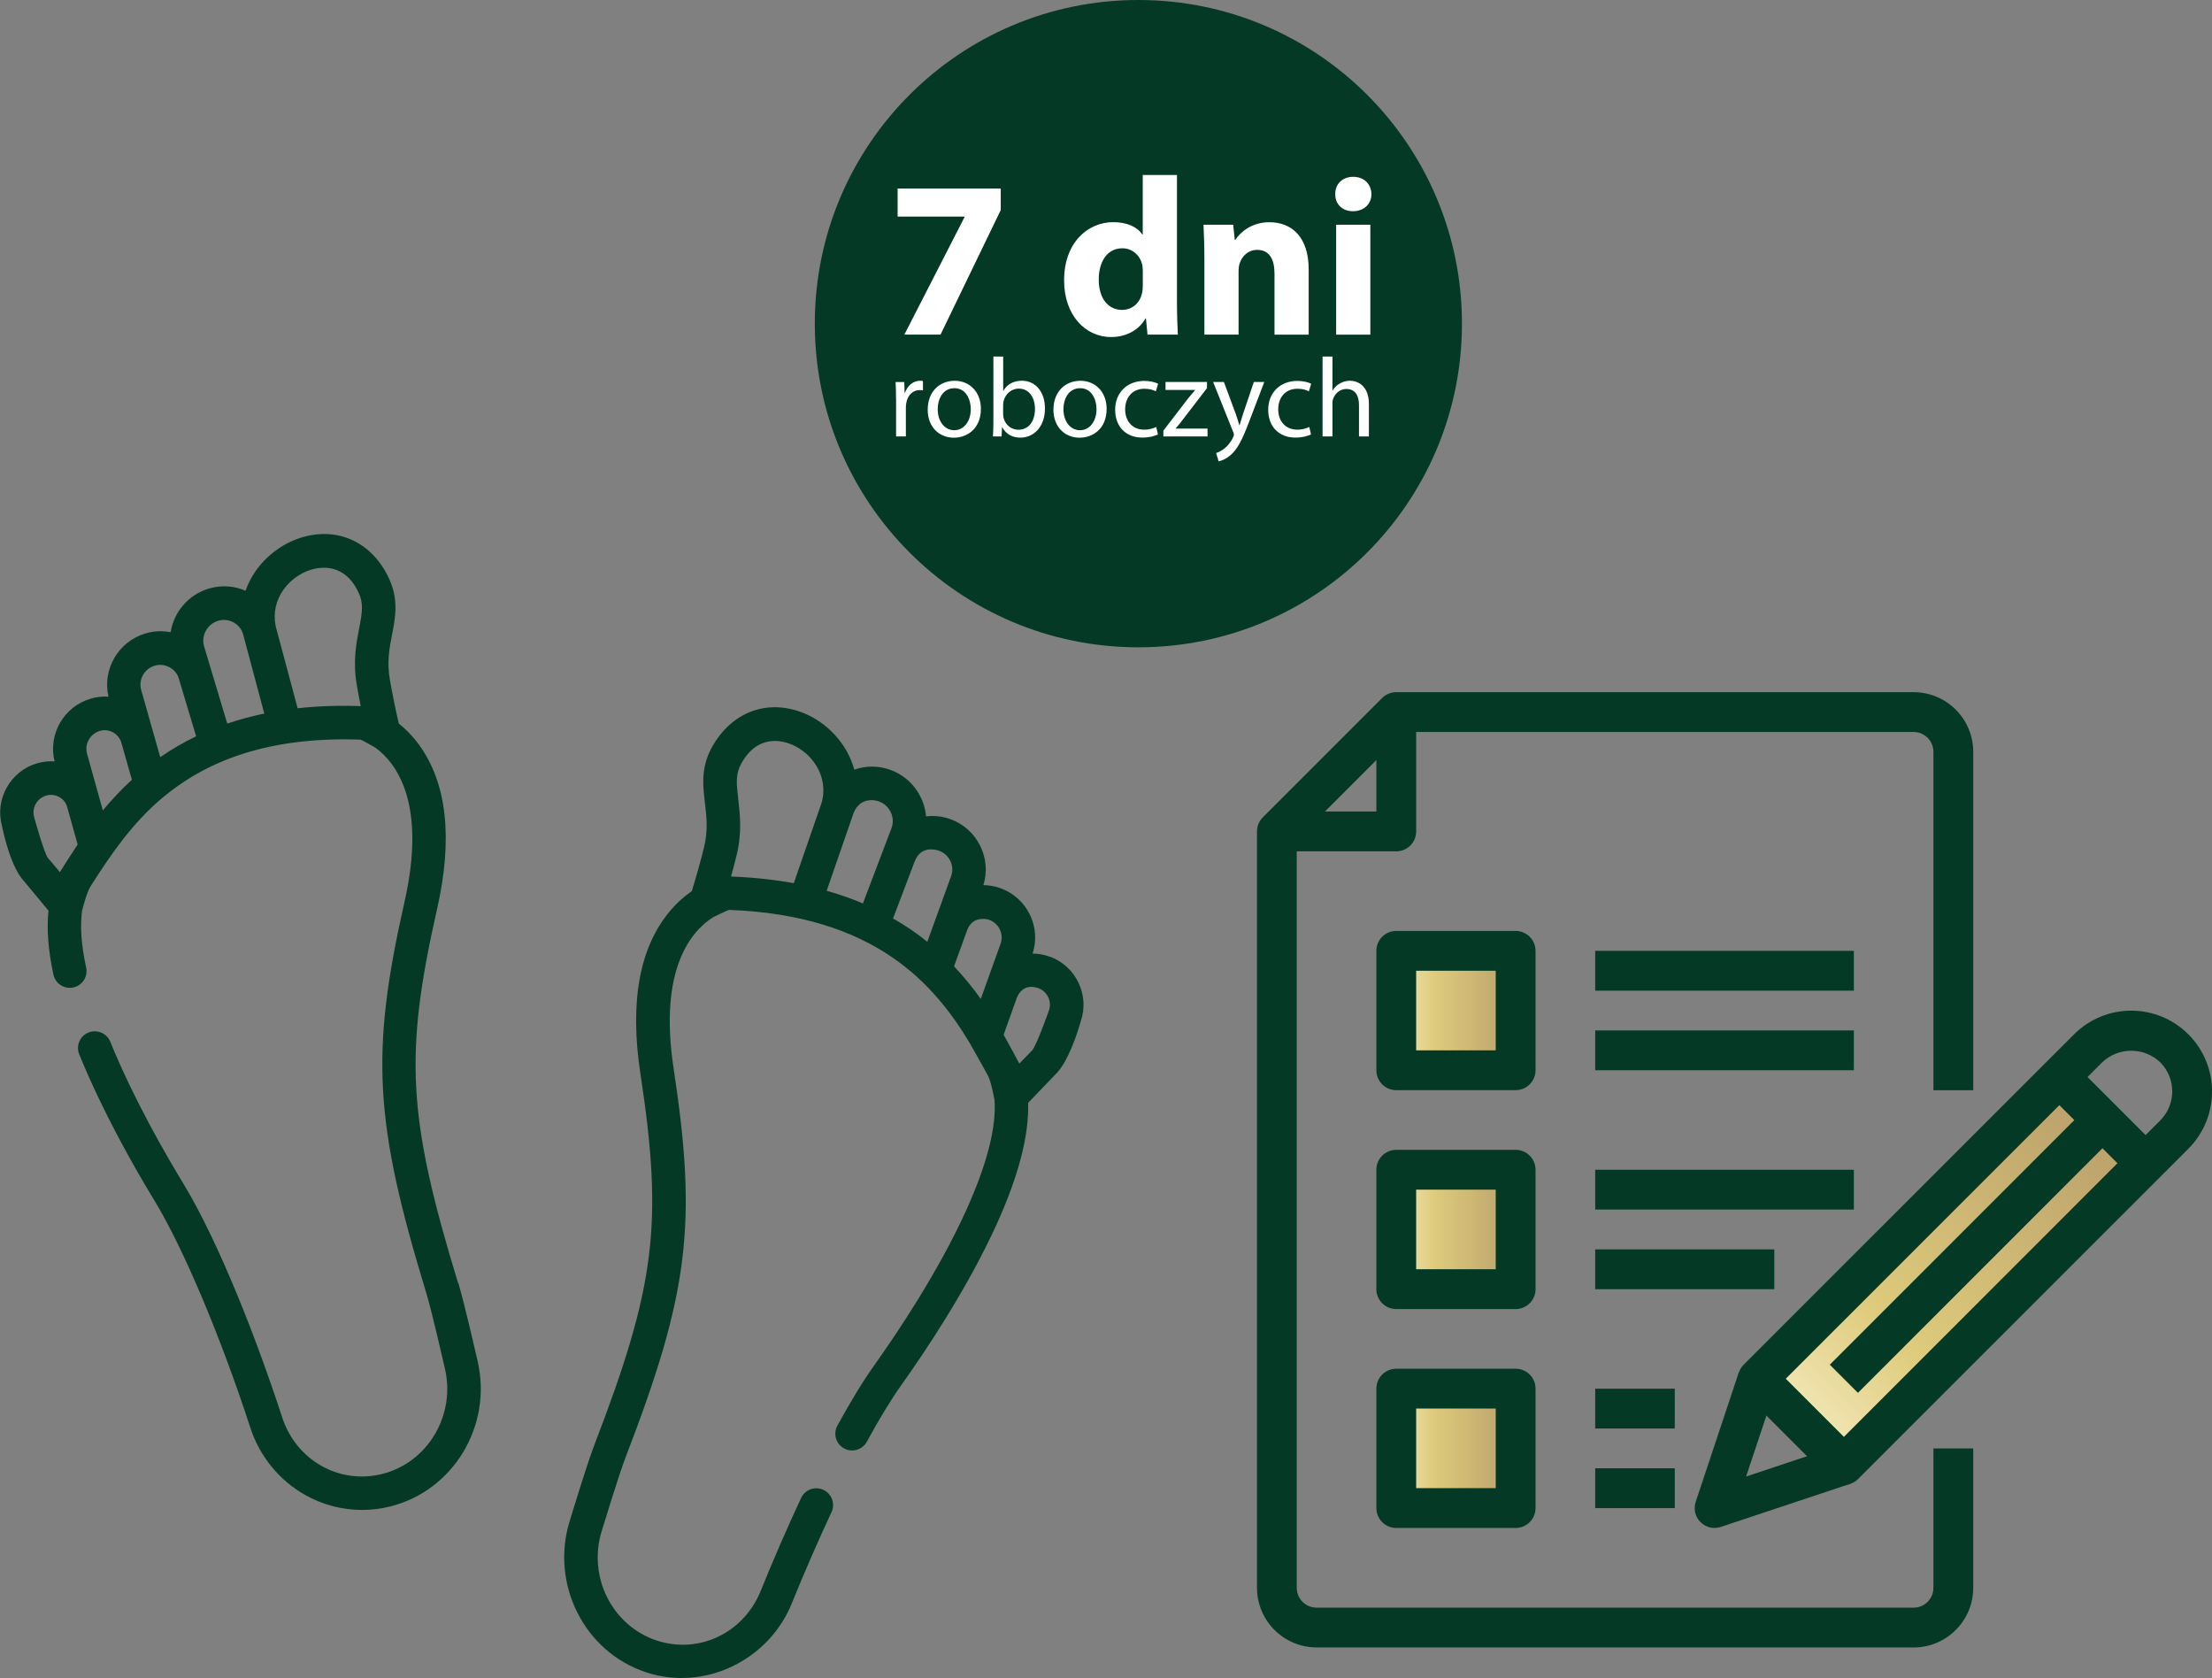 <?xml version="1.0" encoding="UTF-8"?><svg id="Layer_2" xmlns="http://www.w3.org/2000/svg" xmlns:xlink="http://www.w3.org/1999/xlink" viewBox="0 0 400.05 303.42"><rect x="0" y="0" width="400.05" height="303.42" fill="#808080" stroke="none"/><defs><style>.cls-1{fill:url(#New_Gradient_Swatch_copy);}.cls-2{fill:#043a25;}.cls-3{fill:#fff;}.cls-4{fill:url(#New_Gradient_Swatch_copy-3);}.cls-5{fill:url(#New_Gradient_Swatch_copy-4);}.cls-6{fill:url(#New_Gradient_Swatch_copy-2);}</style><linearGradient id="New_Gradient_Swatch_copy" x1="253.52" y1="182.06" x2="273.81" y2="182.06" gradientUnits="userSpaceOnUse"><stop offset="0" stop-color="#f1e5b3"/><stop offset=".29" stop-color="#decb7c"/><stop offset="1" stop-color="#bba16b"/></linearGradient><linearGradient id="New_Gradient_Swatch_copy-2" y1="222.3" y2="222.3" xlink:href="#New_Gradient_Swatch_copy"/><linearGradient id="New_Gradient_Swatch_copy-3" x1="253.17" y1="261.88" x2="273.46" y2="261.88" xlink:href="#New_Gradient_Swatch_copy"/><linearGradient id="New_Gradient_Swatch_copy-4" x1="84.91" y1="1237.37" x2="158.94" y2="1237.37" gradientTransform="translate(231.28 -1007.87)" xlink:href="#New_Gradient_Swatch_copy"/></defs><g id="Layer_14"><g><path class="cls-2" d="M346.08,297.87h-107.95c-5.96,0-10.8-4.83-10.8-10.8V150.33c0-.95,.38-1.87,1.05-2.54l21.59-21.59c.67-.67,1.59-1.05,2.54-1.05h93.56c5.96,0,10.8,4.83,10.8,10.8v61.17h-7.2v-61.17c0-1.99-1.61-3.6-3.6-3.6h-92.07l-19.48,19.48v135.25c0,1.99,1.61,3.6,3.6,3.6h107.95c1.99,0,3.6-1.61,3.6-3.6v-25.19h7.2v25.19c0,5.96-4.83,10.8-10.8,10.8Z"/><path class="cls-2" d="M252.52,153.93h-21.59v-7.2h17.99v-14.39h7.2v17.99c0,1.99-1.61,3.6-3.6,3.6Z"/><rect class="cls-1" x="253.52" y="171.92" width="20.29" height="20.29"/><rect class="cls-6" x="253.52" y="212.15" width="20.29" height="20.29"/><rect class="cls-4" x="253.17" y="251.74" width="20.29" height="20.29"/><rect class="cls-5" x="316.19" y="220.8" width="74.03" height="17.39" transform="translate(-58.82 316.98) rotate(-45)"/><path class="cls-2" d="M274.11,197.11h-21.59c-1.99,0-3.6-1.61-3.6-3.6v-21.59c0-1.99,1.61-3.6,3.6-3.6h21.59c1.99,0,3.6,1.61,3.6,3.6v21.59c0,1.99-1.61,3.6-3.6,3.6Zm-17.99-7.2h14.39v-14.39h-14.39v14.39Z"/><path class="cls-2" d="M274.11,236.69h-21.59c-1.99,0-3.6-1.61-3.6-3.6v-21.59c0-1.99,1.61-3.6,3.6-3.6h21.59c1.99,0,3.6,1.61,3.6,3.6v21.59c0,1.99-1.61,3.6-3.6,3.6Zm-17.99-7.2h14.39v-14.39h-14.39v14.39Z"/><path class="cls-2" d="M274.11,276.27h-21.59c-1.99,0-3.6-1.61-3.6-3.6v-21.59c0-1.99,1.61-3.6,3.6-3.6h21.59c1.99,0,3.6,1.61,3.6,3.6v21.59c0,1.99-1.61,3.6-3.6,3.6Zm-17.99-7.2h14.39v-14.39h-14.39v14.39Z"/><path class="cls-2" d="M288.5,171.92h46.78v7.2h-46.78v-7.2Z"/><path class="cls-2" d="M288.5,186.31h46.78v7.2h-46.78v-7.2Z"/><path class="cls-2" d="M288.5,211.5h46.78v7.2h-46.78v-7.2Z"/><path class="cls-2" d="M288.5,225.9h32.39v7.2h-32.39v-7.2Z"/><path class="cls-2" d="M288.5,251.09h14.39v7.2h-14.39v-7.2Z"/><path class="cls-2" d="M288.5,265.48h14.39v7.2h-14.39v-7.2Z"/><path class="cls-2" d="M333.48,268.48c-.95,0-1.87-.38-2.54-1.05l-15.59-15.59c-1.4-1.4-1.4-3.68,0-5.09l59.75-59.73c5.71-5.71,14.97-5.71,20.68,0,5.7,5.71,5.7,14.96,0,20.68l-59.75,59.73c-.67,.67-1.59,1.05-2.54,1.05Zm-10.51-19.19l10.51,10.51,57.21-57.22c2.89-2.9,2.89-7.6,0-10.5-2.94-2.8-7.56-2.8-10.5,0l-57.23,57.21Z"/><path class="cls-2" d="M310.09,276.27c-1.16,0-2.24-.56-2.92-1.5-.68-.94-.86-2.14-.49-3.24l7.79-23.39,6.84,2.28-5.52,16.55,16.55-5.52,2.27,6.84-23.39,7.79c-.37,.12-.75,.18-1.14,.18Z"/><path class="cls-2" d="M369.9,197.28l5.09-5.09,15.59,15.59-5.09,5.09-15.59-15.59Z"/><path class="cls-2" d="M330.93,246.75l46.76-46.76,5.09,5.09-46.76,46.76-5.09-5.09Z"/></g><g><path class="cls-2" d="M82.83,231.94c-9.11-29.88-9.75-41.24-3.79-67.54,2.9-12.8,1.8-22.81-3.26-29.74-1.18-1.62-2.45-2.88-3.66-3.84-.65-2.82-1.19-5.5-1.62-7.99-.55-3.17-.07-5.66,.4-8.06,.6-3.09,1.22-6.29-.49-10.05-3.06-6.73-9.42-9.65-16.19-7.44-4.21,1.38-8.18,4.85-9.81,9.53-2.07-.9-4.37-1.05-6.58-.41-3.76,1.09-6.39,4.27-6.97,7.91-1.48-.29-3.03-.23-4.52,.21-4.92,1.43-7.87,6.5-6.72,11.44-1.07-.07-2.15,.05-3.21,.36-4.87,1.42-7.76,6.47-6.54,11.34-1.05-.07-2.12,.05-3.16,.35-4.8,1.4-7.64,6.41-6.38,11.21,.39,1.9,1.73,7.71,4.03,10.12,0,0,4.34,5.23,4.41,5.32-.35,3.33-.05,7.19,.89,11.56,.36,1.63,1.97,2.67,3.6,2.32,1.64-.35,2.68-1.97,2.32-3.6-.89-4.1-1.13-7.55-.72-10.32,.03-.13,.81-3.26,1.5-4.34,3.68-5.8,7.59-11.45,12.88-15.92,.02-.02,.05-.04,.07-.06,7.53-6.33,18.51-11.18,35.91-10.57,.4,.14,2.55,1.39,2.71,1.48,3.75,2.76,9.27,10.01,5.23,27.85-6.18,27.29-5.49,39.83,3.91,70.64,1.06,3.48,3.11,12.57,3.38,13.68,2.01,8.49-3.08,17.07-11.35,19.13-7.78,1.93-15.55-2.48-18.08-10.28-4.34-13.36-11.32-31.48-17.88-42.26-3.1-5.09-8.94-15.18-13.2-25.62-.63-1.55-2.4-2.29-3.95-1.66-1.55,.63-2.29,2.4-1.66,3.95,4.2,10.28,9.73,20.08,13.63,26.48,5.18,8.51,11.97,24.6,17.3,40.98,1.69,5.2,5.2,9.52,9.89,12.18,3.19,1.81,6.75,2.73,10.33,2.73,1.7,0,3.41-.21,5.09-.63,11.48-2.86,18.56-14.7,15.78-26.41-.26-1.09-2.35-10.35-3.48-14.05ZM39.5,112.23c1.89-.55,3.94,.55,4.47,2.46l3.83,14.33c-2.38,.49-4.61,1.1-6.7,1.81l-4.21-14.03c-.53-1.95,.64-3.99,2.6-4.57Zm-11.49,8.12c1.74-.51,3.72,.48,4.29,2.21l3.17,10.57c-2.37,1.14-4.52,2.41-6.49,3.77l-3.45-12.17c-.52-1.87,.59-3.83,2.48-4.38Zm-19.31,34.81c-.67-.69-2.51-7.36-2.53-7.43-.46-1.66,.53-3.4,2.2-3.89,1.55-.45,3.24,.41,3.74,1.95l1.93,6.9c-1.03,1.53-3.08,4.78-3.21,5,0,0-2.05-2.46-2.13-2.53Zm9.9-8.63l-2.86-10.25c-.49-1.76,.56-3.61,2.34-4.13,1.67-.49,3.41,.53,3.88,2.18l1.89,6.66c-1.96,1.8-3.7,3.66-5.25,5.53Zm35.23-18.46l-3.98-14.88c-.98-4.94,2.47-8.9,6.24-10.13,1.81-.59,6.28-1.36,8.8,4.18,.87,1.91,.62,3.5,.06,6.39-.52,2.67-1.16,5.99-.42,10.25,.21,1.22,.45,2.49,.71,3.79-4.11-.14-7.9,0-11.41,.39Z"/><path class="cls-2" d="M189.88,172.99c-1.02-.38-2.08-.57-3.13-.58,1.57-4.77-.96-10.02-5.72-11.78-1.04-.39-2.11-.58-3.18-.59,1.51-4.84-1.07-10.11-5.88-11.9-1.46-.54-2.99-.71-4.49-.53-.32-3.67-2.72-7.03-6.39-8.39-2.16-.8-4.47-.81-6.59-.06-1.29-4.78-5-8.53-9.11-10.21-6.6-2.69-13.15-.23-16.69,6.26-1.97,3.63-1.58,6.86-1.21,9.99,.29,2.43,.59,4.95-.18,8.07-.61,2.45-1.34,5.08-2.19,7.85-1.27,.88-2.63,2.04-3.92,3.57-5.55,6.55-7.36,16.45-5.38,29.43,4.13,27.11,2.73,38.39-8.29,67.04-1.39,3.61-4.14,12.69-4.47,13.76-3.6,11.47,2.61,23.8,13.85,27.47,10.57,3.45,22.13-2.24,26.27-12.44,2.33-5.74,4.76-11.31,7.2-16.54,.71-1.52,.05-3.32-1.46-4.03-1.52-.71-3.32-.05-4.03,1.46-2.49,5.32-4.95,10.98-7.32,16.83-3.09,7.6-11.15,11.45-18.77,8.96-8.1-2.65-12.57-11.57-9.95-19.89,.34-1.09,3.04-10,4.35-13.4,11.38-29.56,12.91-42.01,8.63-70.13-2.75-18.04,3.21-24.88,7.16-27.38,.19-.09,2.45-1.2,2.86-1.31,26.37,.96,37.15,13.41,43.59,24.18,.08,.17,2.35,4.13,3.24,5.8,.61,1.14,1.16,4.29,1.18,4.4,.37,4.84-1.35,11.59-5.09,19.87-5.08,11.23-12.61,22.41-16.65,28.08-2.05,2.88-4.29,6.56-6.68,10.93-.8,1.47-.26,3.31,1.22,4.11,1.47,.8,3.31,.26,4.11-1.21,2.26-4.16,4.38-7.63,6.29-10.31,4.16-5.85,11.94-17.41,17.23-29.1,3.94-8.71,5.83-16.02,5.65-21.85,.08-.09,.15-.17,.23-.25l4.56-4.75c2.46-2.24,4.22-7.93,4.74-9.8,1.61-4.7-.87-9.9-5.56-11.64Zm-8.91-2.39l-3.59,10.02c-1.41-1.97-3.01-3.96-4.84-5.89l2.35-6.48s0,0,0,0c.87-2.48,3.23-2.22,4.04-1.92,1.73,.64,2.65,2.56,2.04,4.28Zm-11.1-16.76c1.84,.68,2.8,2.72,2.16,4.53l-4.32,11.91c-1.86-1.5-3.92-2.92-6.2-4.22l3.92-10.32c1.06-2.74,3.55-2.23,4.44-1.9Zm-10.88-8.92c1.92,.71,2.93,2.83,2.27,4.74l-5.2,13.69c-2.03-.86-4.21-1.63-6.55-2.29,0,0,4.85-14.02,4.85-14.02,1.13-2.86,3.7-2.47,4.63-2.13Zm-25.47-.43c-.35-2.92-.49-4.53,.51-6.37,2.91-5.35,7.31-4.26,9.07-3.54,3.67,1.5,6.83,5.7,5.5,10.55l-5.04,14.56c-3.47-.63-7.24-1.05-11.35-1.21,.36-1.28,.68-2.53,.98-3.73,1.05-4.2,.64-7.56,.32-10.26Zm56.18,38.21c-.02,.07-2.33,6.58-3.05,7.23-.08,.07-2.3,2.38-2.3,2.38-.11-.23-1.93-3.62-2.84-5.22l2.41-6.74c1.08-2.45,3.09-1.97,3.87-1.68,1.63,.6,2.49,2.41,1.91,4.03Z"/></g></g><g id="FORMULARZ_STOPY"><g><circle class="cls-2" cx="205.88" cy="58.52" r="58.52"/><g><path class="cls-3" d="M180.99,34.08v3.9l-10.89,22.52h-6.54l10.89-21.26v-.08h-12.11v-5.08h18.66Z"/><path class="cls-3" d="M212.86,31.64v22.93c0,2.24,.08,4.59,.16,5.93h-5.49l-.28-2.93h-.08c-1.26,2.24-3.66,3.37-6.22,3.37-4.71,0-8.5-4.02-8.5-10.2-.04-6.71,4.15-10.57,8.9-10.57,2.44,0,4.35,.85,5.24,2.24h.08v-10.77h6.18Zm-6.18,17.4c0-.33-.04-.77-.08-1.1-.37-1.67-1.71-3.05-3.62-3.05-2.8,0-4.27,2.52-4.27,5.65,0,3.37,1.67,5.49,4.23,5.49,1.79,0,3.21-1.22,3.58-2.97,.12-.45,.16-.89,.16-1.42v-2.6Z"/><path class="cls-3" d="M217.82,46.97c0-2.48-.08-4.59-.16-6.34h5.37l.28,2.72h.12c.81-1.26,2.85-3.17,6.14-3.17,4.06,0,7.11,2.68,7.11,8.54v11.79h-6.18v-11.02c0-2.56-.89-4.31-3.13-4.31-1.71,0-2.72,1.18-3.13,2.32-.16,.37-.24,.98-.24,1.54v11.46h-6.18v-13.54Z"/><path class="cls-3" d="M248.03,35.1c0,1.71-1.3,3.09-3.33,3.09s-3.25-1.38-3.21-3.09c-.04-1.79,1.26-3.13,3.25-3.13s3.25,1.34,3.29,3.13Zm-6.38,25.41v-19.88h6.18v19.88h-6.18Z"/></g><g><path class="cls-3" d="M162.05,72.14c0-1.16-.02-2.16-.08-3.07h1.57l.06,1.93h.08c.45-1.32,1.53-2.16,2.73-2.16,.2,0,.35,.02,.51,.06v1.69c-.18-.04-.37-.06-.61-.06-1.26,0-2.16,.96-2.4,2.3-.04,.24-.08,.53-.08,.83v5.25h-1.77v-6.77Z"/><path class="cls-3" d="M177.4,73.91c0,3.64-2.52,5.23-4.9,5.23-2.66,0-4.72-1.95-4.72-5.06,0-3.29,2.16-5.23,4.88-5.23s4.74,2.05,4.74,5.06Zm-7.81,.1c0,2.16,1.24,3.78,2.99,3.78s2.99-1.61,2.99-3.82c0-1.67-.83-3.78-2.95-3.78s-3.03,1.95-3.03,3.82Z"/><path class="cls-3" d="M179.58,78.91c.04-.67,.08-1.67,.08-2.54v-11.9h1.77v6.18h.04c.63-1.1,1.77-1.81,3.36-1.81,2.44,0,4.17,2.03,4.15,5.02,0,3.52-2.22,5.27-4.41,5.27-1.42,0-2.56-.55-3.29-1.85h-.06l-.08,1.63h-1.55Zm1.85-3.95c0,.22,.04,.45,.08,.65,.35,1.24,1.38,2.09,2.68,2.09,1.87,0,2.99-1.53,2.99-3.78,0-1.97-1.02-3.66-2.93-3.66-1.22,0-2.36,.83-2.73,2.2-.04,.2-.1,.45-.1,.73v1.77Z"/><path class="cls-3" d="M200.14,73.91c0,3.64-2.52,5.23-4.9,5.23-2.66,0-4.72-1.95-4.72-5.06,0-3.29,2.16-5.23,4.88-5.23s4.74,2.05,4.74,5.06Zm-7.81,.1c0,2.16,1.24,3.78,2.99,3.78s2.99-1.61,2.99-3.82c0-1.67-.83-3.78-2.95-3.78s-3.03,1.95-3.03,3.82Z"/><path class="cls-3" d="M209.41,78.55c-.47,.24-1.5,.57-2.83,.57-2.97,0-4.9-2.01-4.9-5.02s2.07-5.23,5.29-5.23c1.06,0,1.99,.26,2.48,.51l-.41,1.38c-.43-.24-1.1-.47-2.07-.47-2.26,0-3.48,1.67-3.48,3.72,0,2.28,1.46,3.68,3.42,3.68,1.02,0,1.69-.26,2.2-.49l.31,1.34Z"/><path class="cls-3" d="M210.39,77.88l4.45-5.8c.43-.53,.83-1,1.28-1.53v-.04h-5.33v-1.44h7.51l-.02,1.12-4.39,5.71c-.41,.55-.81,1.04-1.26,1.55v.04h5.76v1.42h-7.99v-1.04Z"/><path class="cls-3" d="M221.35,69.07l2.16,5.82c.22,.65,.47,1.42,.63,2.01h.04c.18-.59,.39-1.34,.63-2.05l1.95-5.78h1.89l-2.68,7.02c-1.28,3.38-2.16,5.11-3.38,6.16-.87,.77-1.75,1.08-2.2,1.16l-.45-1.5c.45-.14,1.04-.43,1.57-.88,.49-.39,1.1-1.08,1.51-1.99,.08-.18,.14-.33,.14-.43s-.04-.24-.12-.47l-3.64-9.07h1.95Z"/><path class="cls-3" d="M237.09,78.55c-.47,.24-1.5,.57-2.83,.57-2.97,0-4.9-2.01-4.9-5.02s2.07-5.23,5.29-5.23c1.06,0,1.99,.26,2.48,.51l-.41,1.38c-.43-.24-1.1-.47-2.07-.47-2.26,0-3.48,1.67-3.48,3.72,0,2.28,1.46,3.68,3.42,3.68,1.02,0,1.69-.26,2.2-.49l.31,1.34Z"/><path class="cls-3" d="M239.19,64.47h1.79v6.14h.04c.28-.51,.73-.96,1.28-1.26,.53-.31,1.16-.51,1.83-.51,1.32,0,3.44,.81,3.44,4.21v5.86h-1.79v-5.65c0-1.59-.59-2.93-2.28-2.93-1.16,0-2.07,.81-2.4,1.79-.1,.24-.12,.51-.12,.85v5.94h-1.79v-14.44Z"/></g></g></g></svg>